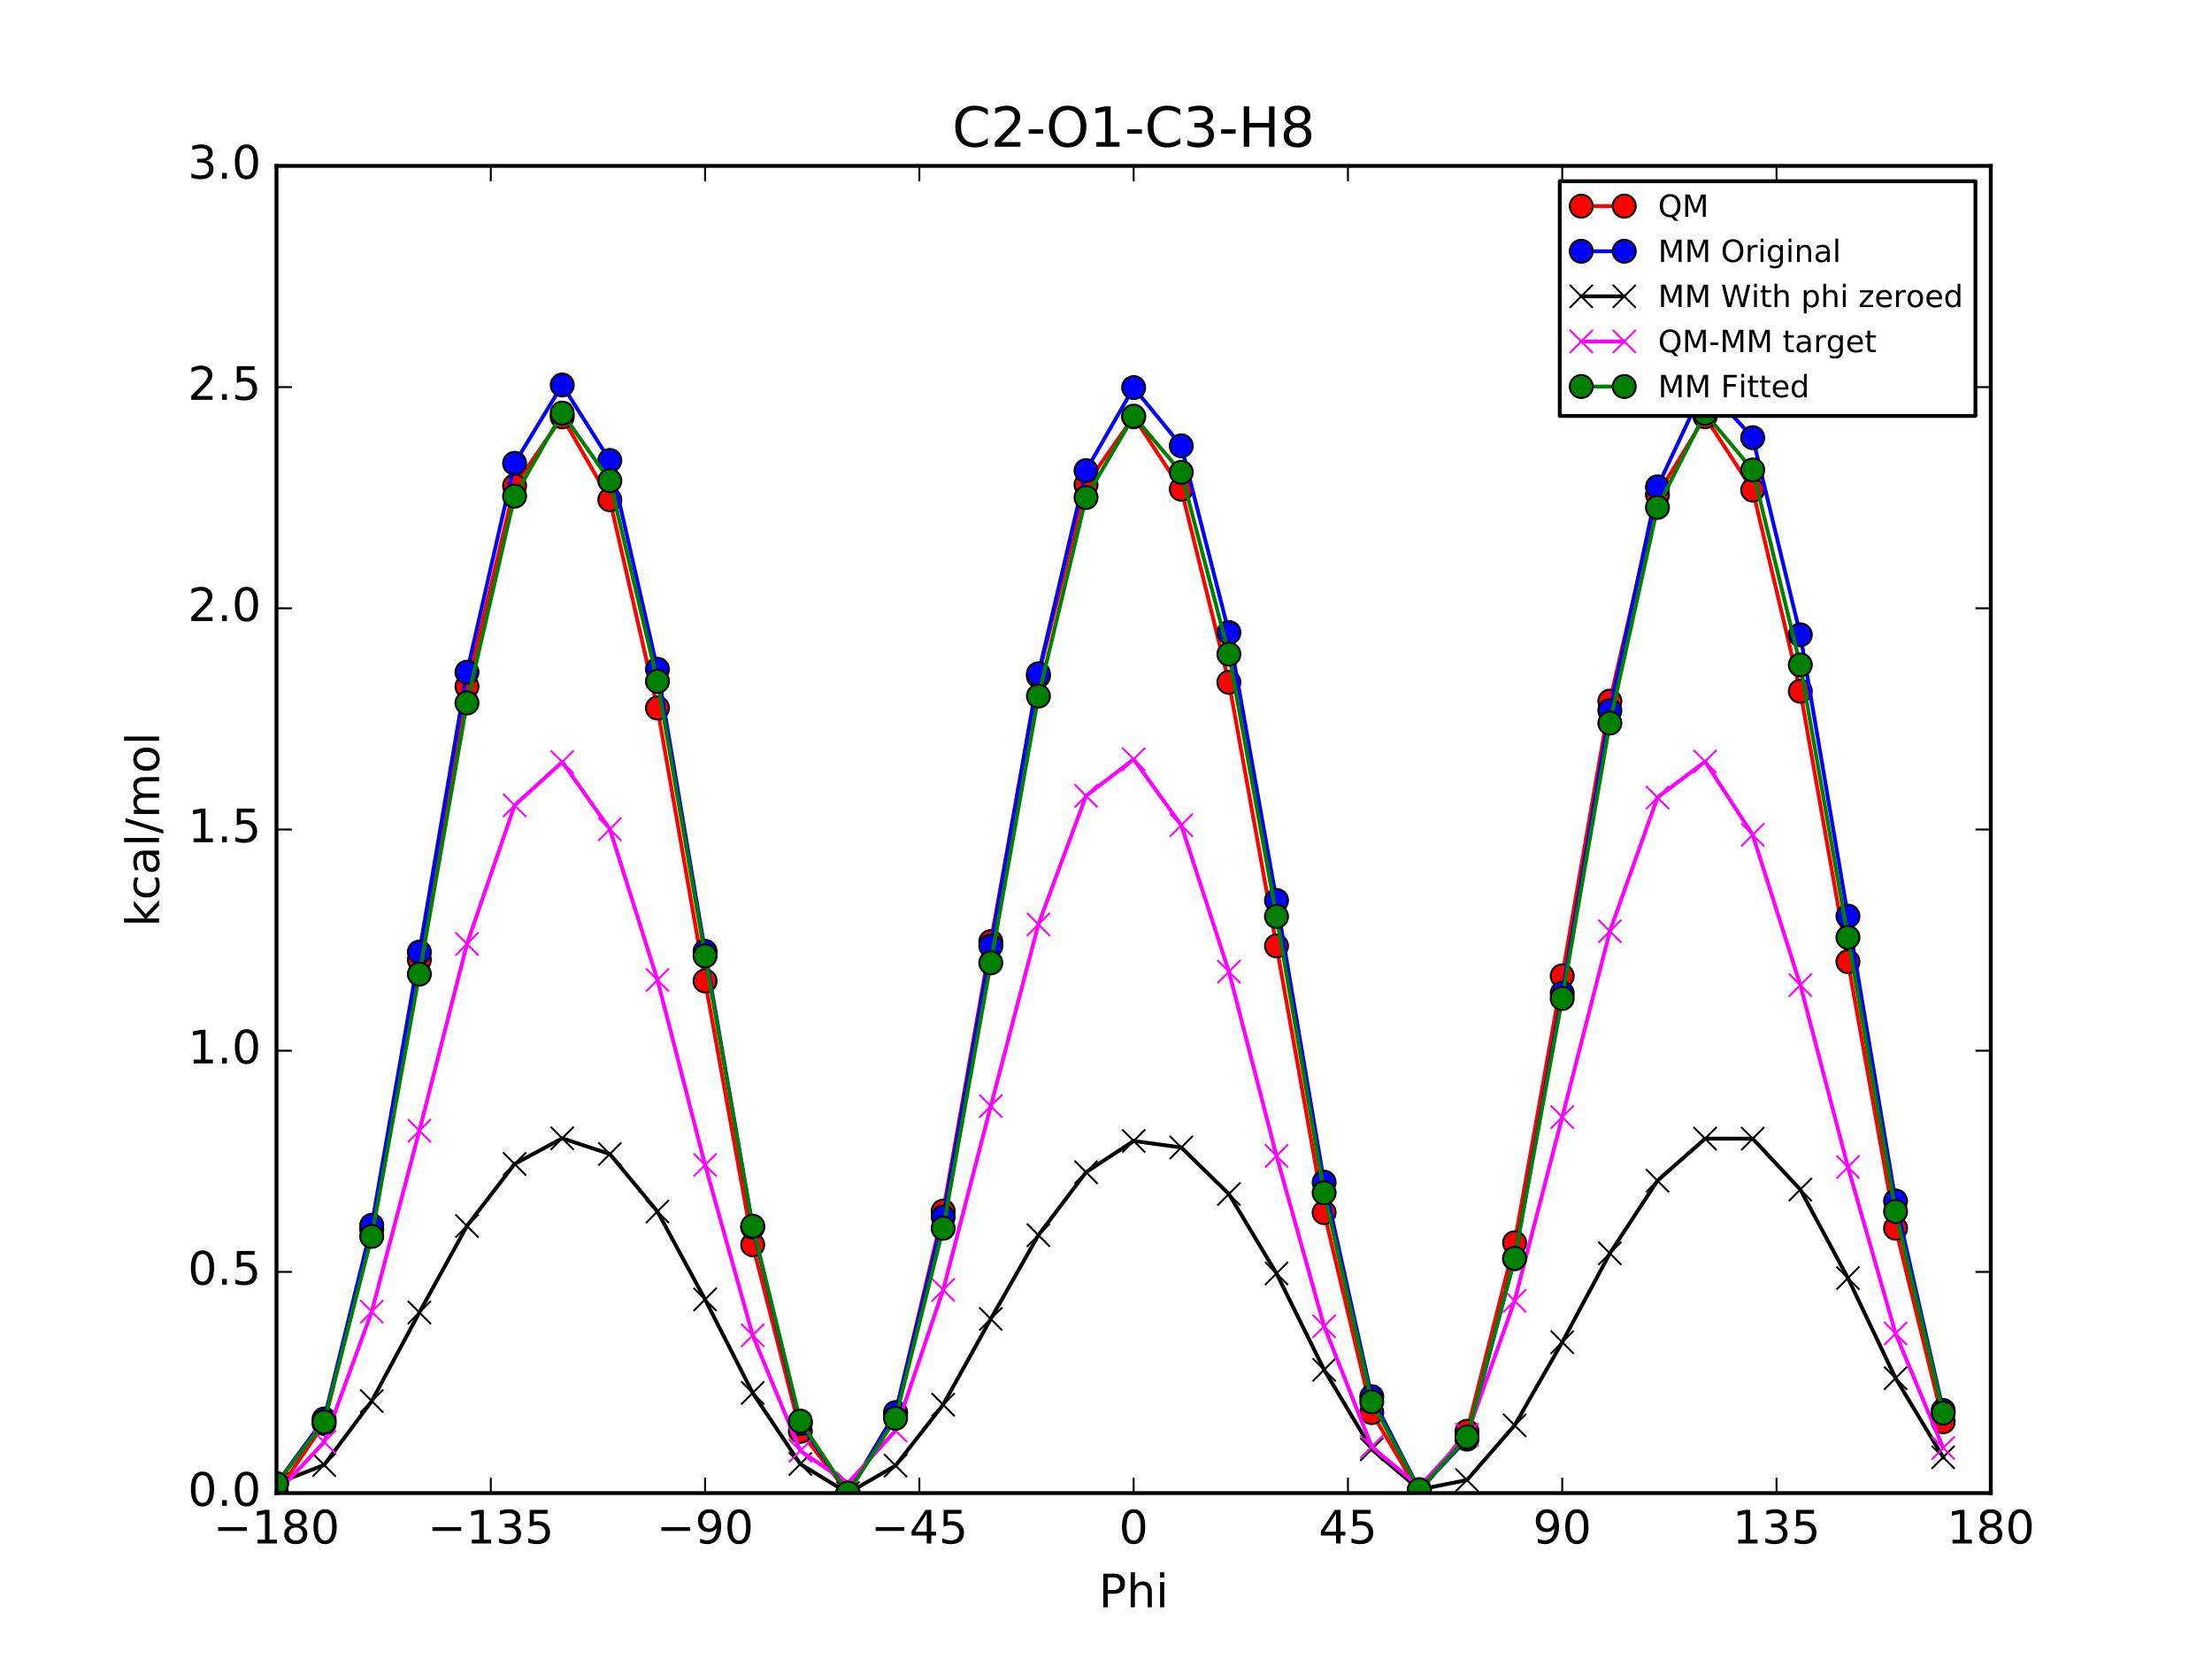 <?xml version="1.0" encoding="utf-8" standalone="no"?>
<!DOCTYPE svg PUBLIC "-//W3C//DTD SVG 1.1//EN"
  "http://www.w3.org/Graphics/SVG/1.1/DTD/svg11.dtd">
<!-- Created with matplotlib (http://matplotlib.org/) -->
<svg height="432pt" version="1.1" viewBox="0 0 576 432" width="576pt" xmlns="http://www.w3.org/2000/svg" xmlns:xlink="http://www.w3.org/1999/xlink">
 <defs>
  <style type="text/css">
*{stroke-linecap:butt;stroke-linejoin:round;stroke-miterlimit:100000;}
  </style>
 </defs>
 <g id="figure_1">
  <g id="patch_1">
   <path d="M 0 432 
L 576 432 
L 576 0 
L 0 0 
z
" style="fill:#ffffff;"/>
  </g>
  <g id="axes_1">
   <g id="patch_2">
    <path d="M 72 388.8 
L 518.4 388.8 
L 518.4 43.2 
L 72 43.2 
z
" style="fill:#ffffff;"/>
   </g>
   <g id="line2d_1">
    <path clip-path="url(#pe36f1f6067)" d="M 71.999 388.8 
L 84.4 370.685 
L 96.8 320.114 
L 109.2 249.919 
L 121.6 178.761 
L 134 126.518 
L 146.4 108.555 
L 158.8 130.14 
L 171.2 184.375 
L 183.6 255.439 
L 196 324.133 
L 208.4 372.722 
L 220.8 388.731 
L 233.2 367.873 
L 245.6 315.378 
L 258 245.191 
L 270.4 176.064 
L 282.8 126.204 
L 295.201 108.524 
L 307.6 127.393 
L 320 177.663 
L 332.4 246.32 
L 344.8 315.76 
L 357.2 367.834 
L 369.6 388.735 
L 382 372.704 
L 394.4 323.619 
L 406.8 254.116 
L 419.2 182.586 
L 431.6 128.837 
L 444 108.522 
L 456.4 127.601 
L 468.8 179.993 
L 481.2 250.425 
L 493.6 319.825 
L 506 370.23 
" style="fill:none;stroke:#ff0000;stroke-linecap:square;"/>
    <defs>
     <path d="M 0 3 
C 0.796 3 1.559 2.684 2.121 2.121 
C 2.684 1.559 3 0.796 3 0 
C 3 -0.796 2.684 -1.559 2.121 -2.121 
C 1.559 -2.684 0.796 -3 0 -3 
C -0.796 -3 -1.559 -2.684 -2.121 -2.121 
C -2.684 -1.559 -3 -0.796 -3 0 
C -3 0.796 -2.684 1.559 -2.121 2.121 
C -1.559 2.684 -0.796 3 0 3 
z
" id="m35ea3f0790" style="stroke:#000000;stroke-width:0.5;"/>
    </defs>
    <g clip-path="url(#pe36f1f6067)">
     <use style="fill:#ff0000;stroke:#000000;stroke-width:0.5;" x="71.999" xlink:href="#m35ea3f0790" y="388.8"/>
     <use style="fill:#ff0000;stroke:#000000;stroke-width:0.5;" x="84.4" xlink:href="#m35ea3f0790" y="370.685"/>
     <use style="fill:#ff0000;stroke:#000000;stroke-width:0.5;" x="96.8" xlink:href="#m35ea3f0790" y="320.114"/>
     <use style="fill:#ff0000;stroke:#000000;stroke-width:0.5;" x="109.2" xlink:href="#m35ea3f0790" y="249.919"/>
     <use style="fill:#ff0000;stroke:#000000;stroke-width:0.5;" x="121.6" xlink:href="#m35ea3f0790" y="178.761"/>
     <use style="fill:#ff0000;stroke:#000000;stroke-width:0.5;" x="134" xlink:href="#m35ea3f0790" y="126.518"/>
     <use style="fill:#ff0000;stroke:#000000;stroke-width:0.5;" x="146.4" xlink:href="#m35ea3f0790" y="108.555"/>
     <use style="fill:#ff0000;stroke:#000000;stroke-width:0.5;" x="158.8" xlink:href="#m35ea3f0790" y="130.14"/>
     <use style="fill:#ff0000;stroke:#000000;stroke-width:0.5;" x="171.2" xlink:href="#m35ea3f0790" y="184.375"/>
     <use style="fill:#ff0000;stroke:#000000;stroke-width:0.5;" x="183.6" xlink:href="#m35ea3f0790" y="255.439"/>
     <use style="fill:#ff0000;stroke:#000000;stroke-width:0.5;" x="196" xlink:href="#m35ea3f0790" y="324.133"/>
     <use style="fill:#ff0000;stroke:#000000;stroke-width:0.5;" x="208.4" xlink:href="#m35ea3f0790" y="372.722"/>
     <use style="fill:#ff0000;stroke:#000000;stroke-width:0.5;" x="220.8" xlink:href="#m35ea3f0790" y="388.731"/>
     <use style="fill:#ff0000;stroke:#000000;stroke-width:0.5;" x="233.2" xlink:href="#m35ea3f0790" y="367.873"/>
     <use style="fill:#ff0000;stroke:#000000;stroke-width:0.5;" x="245.6" xlink:href="#m35ea3f0790" y="315.378"/>
     <use style="fill:#ff0000;stroke:#000000;stroke-width:0.5;" x="258" xlink:href="#m35ea3f0790" y="245.191"/>
     <use style="fill:#ff0000;stroke:#000000;stroke-width:0.5;" x="270.4" xlink:href="#m35ea3f0790" y="176.064"/>
     <use style="fill:#ff0000;stroke:#000000;stroke-width:0.5;" x="282.8" xlink:href="#m35ea3f0790" y="126.204"/>
     <use style="fill:#ff0000;stroke:#000000;stroke-width:0.5;" x="295.201" xlink:href="#m35ea3f0790" y="108.524"/>
     <use style="fill:#ff0000;stroke:#000000;stroke-width:0.5;" x="307.6" xlink:href="#m35ea3f0790" y="127.393"/>
     <use style="fill:#ff0000;stroke:#000000;stroke-width:0.5;" x="320" xlink:href="#m35ea3f0790" y="177.663"/>
     <use style="fill:#ff0000;stroke:#000000;stroke-width:0.5;" x="332.4" xlink:href="#m35ea3f0790" y="246.32"/>
     <use style="fill:#ff0000;stroke:#000000;stroke-width:0.5;" x="344.8" xlink:href="#m35ea3f0790" y="315.76"/>
     <use style="fill:#ff0000;stroke:#000000;stroke-width:0.5;" x="357.2" xlink:href="#m35ea3f0790" y="367.834"/>
     <use style="fill:#ff0000;stroke:#000000;stroke-width:0.5;" x="369.6" xlink:href="#m35ea3f0790" y="388.735"/>
     <use style="fill:#ff0000;stroke:#000000;stroke-width:0.5;" x="382" xlink:href="#m35ea3f0790" y="372.704"/>
     <use style="fill:#ff0000;stroke:#000000;stroke-width:0.5;" x="394.4" xlink:href="#m35ea3f0790" y="323.619"/>
     <use style="fill:#ff0000;stroke:#000000;stroke-width:0.5;" x="406.8" xlink:href="#m35ea3f0790" y="254.116"/>
     <use style="fill:#ff0000;stroke:#000000;stroke-width:0.5;" x="419.2" xlink:href="#m35ea3f0790" y="182.586"/>
     <use style="fill:#ff0000;stroke:#000000;stroke-width:0.5;" x="431.6" xlink:href="#m35ea3f0790" y="128.837"/>
     <use style="fill:#ff0000;stroke:#000000;stroke-width:0.5;" x="444" xlink:href="#m35ea3f0790" y="108.522"/>
     <use style="fill:#ff0000;stroke:#000000;stroke-width:0.5;" x="456.4" xlink:href="#m35ea3f0790" y="127.601"/>
     <use style="fill:#ff0000;stroke:#000000;stroke-width:0.5;" x="468.8" xlink:href="#m35ea3f0790" y="179.993"/>
     <use style="fill:#ff0000;stroke:#000000;stroke-width:0.5;" x="481.2" xlink:href="#m35ea3f0790" y="250.425"/>
     <use style="fill:#ff0000;stroke:#000000;stroke-width:0.5;" x="493.6" xlink:href="#m35ea3f0790" y="319.825"/>
     <use style="fill:#ff0000;stroke:#000000;stroke-width:0.5;" x="506" xlink:href="#m35ea3f0790" y="370.23"/>
    </g>
   </g>
   <g id="line2d_2">
    <path clip-path="url(#pe36f1f6067)" d="M 71.999 386.348 
L 84.4 369.499 
L 96.8 319.063 
L 109.2 247.925 
L 121.6 175.028 
L 134 120.64 
L 146.4 100.244 
L 158.8 119.905 
L 171.2 174.277 
L 183.6 247.734 
L 196 319.542 
L 208.4 370.697 
L 220.8 388.8 
L 233.2 367.87 
L 245.6 316.887 
L 258 246.329 
L 270.4 175.446 
L 282.8 122.549 
L 295.201 100.92 
L 307.6 116.093 
L 320 164.704 
L 332.4 234.465 
L 344.8 307.849 
L 357.2 363.688 
L 369.6 387.897 
L 382 374.746 
L 394.4 327.77 
L 406.8 258.627 
L 419.2 185.014 
L 431.6 126.782 
L 444 100.333 
L 456.4 113.974 
L 468.8 165.31 
L 481.2 238.567 
L 493.6 312.733 
L 506 367.283 
" style="fill:none;stroke:#0000ff;stroke-linecap:square;"/>
    <defs>
     <path d="M 0 3 
C 0.796 3 1.559 2.684 2.121 2.121 
C 2.684 1.559 3 0.796 3 0 
C 3 -0.796 2.684 -1.559 2.121 -2.121 
C 1.559 -2.684 0.796 -3 0 -3 
C -0.796 -3 -1.559 -2.684 -2.121 -2.121 
C -2.684 -1.559 -3 -0.796 -3 0 
C -3 0.796 -2.684 1.559 -2.121 2.121 
C -1.559 2.684 -0.796 3 0 3 
z
" id="m470ffe14f9" style="stroke:#000000;stroke-width:0.5;"/>
    </defs>
    <g clip-path="url(#pe36f1f6067)">
     <use style="fill:#0000ff;stroke:#000000;stroke-width:0.5;" x="71.999" xlink:href="#m470ffe14f9" y="386.348"/>
     <use style="fill:#0000ff;stroke:#000000;stroke-width:0.5;" x="84.4" xlink:href="#m470ffe14f9" y="369.499"/>
     <use style="fill:#0000ff;stroke:#000000;stroke-width:0.5;" x="96.8" xlink:href="#m470ffe14f9" y="319.063"/>
     <use style="fill:#0000ff;stroke:#000000;stroke-width:0.5;" x="109.2" xlink:href="#m470ffe14f9" y="247.925"/>
     <use style="fill:#0000ff;stroke:#000000;stroke-width:0.5;" x="121.6" xlink:href="#m470ffe14f9" y="175.028"/>
     <use style="fill:#0000ff;stroke:#000000;stroke-width:0.5;" x="134" xlink:href="#m470ffe14f9" y="120.64"/>
     <use style="fill:#0000ff;stroke:#000000;stroke-width:0.5;" x="146.4" xlink:href="#m470ffe14f9" y="100.244"/>
     <use style="fill:#0000ff;stroke:#000000;stroke-width:0.5;" x="158.8" xlink:href="#m470ffe14f9" y="119.905"/>
     <use style="fill:#0000ff;stroke:#000000;stroke-width:0.5;" x="171.2" xlink:href="#m470ffe14f9" y="174.277"/>
     <use style="fill:#0000ff;stroke:#000000;stroke-width:0.5;" x="183.6" xlink:href="#m470ffe14f9" y="247.734"/>
     <use style="fill:#0000ff;stroke:#000000;stroke-width:0.5;" x="196" xlink:href="#m470ffe14f9" y="319.542"/>
     <use style="fill:#0000ff;stroke:#000000;stroke-width:0.5;" x="208.4" xlink:href="#m470ffe14f9" y="370.697"/>
     <use style="fill:#0000ff;stroke:#000000;stroke-width:0.5;" x="220.8" xlink:href="#m470ffe14f9" y="388.8"/>
     <use style="fill:#0000ff;stroke:#000000;stroke-width:0.5;" x="233.2" xlink:href="#m470ffe14f9" y="367.87"/>
     <use style="fill:#0000ff;stroke:#000000;stroke-width:0.5;" x="245.6" xlink:href="#m470ffe14f9" y="316.887"/>
     <use style="fill:#0000ff;stroke:#000000;stroke-width:0.5;" x="258" xlink:href="#m470ffe14f9" y="246.329"/>
     <use style="fill:#0000ff;stroke:#000000;stroke-width:0.5;" x="270.4" xlink:href="#m470ffe14f9" y="175.446"/>
     <use style="fill:#0000ff;stroke:#000000;stroke-width:0.5;" x="282.8" xlink:href="#m470ffe14f9" y="122.549"/>
     <use style="fill:#0000ff;stroke:#000000;stroke-width:0.5;" x="295.201" xlink:href="#m470ffe14f9" y="100.92"/>
     <use style="fill:#0000ff;stroke:#000000;stroke-width:0.5;" x="307.6" xlink:href="#m470ffe14f9" y="116.093"/>
     <use style="fill:#0000ff;stroke:#000000;stroke-width:0.5;" x="320" xlink:href="#m470ffe14f9" y="164.704"/>
     <use style="fill:#0000ff;stroke:#000000;stroke-width:0.5;" x="332.4" xlink:href="#m470ffe14f9" y="234.465"/>
     <use style="fill:#0000ff;stroke:#000000;stroke-width:0.5;" x="344.8" xlink:href="#m470ffe14f9" y="307.849"/>
     <use style="fill:#0000ff;stroke:#000000;stroke-width:0.5;" x="357.2" xlink:href="#m470ffe14f9" y="363.688"/>
     <use style="fill:#0000ff;stroke:#000000;stroke-width:0.5;" x="369.6" xlink:href="#m470ffe14f9" y="387.897"/>
     <use style="fill:#0000ff;stroke:#000000;stroke-width:0.5;" x="382" xlink:href="#m470ffe14f9" y="374.746"/>
     <use style="fill:#0000ff;stroke:#000000;stroke-width:0.5;" x="394.4" xlink:href="#m470ffe14f9" y="327.77"/>
     <use style="fill:#0000ff;stroke:#000000;stroke-width:0.5;" x="406.8" xlink:href="#m470ffe14f9" y="258.627"/>
     <use style="fill:#0000ff;stroke:#000000;stroke-width:0.5;" x="419.2" xlink:href="#m470ffe14f9" y="185.014"/>
     <use style="fill:#0000ff;stroke:#000000;stroke-width:0.5;" x="431.6" xlink:href="#m470ffe14f9" y="126.782"/>
     <use style="fill:#0000ff;stroke:#000000;stroke-width:0.5;" x="444" xlink:href="#m470ffe14f9" y="100.333"/>
     <use style="fill:#0000ff;stroke:#000000;stroke-width:0.5;" x="456.4" xlink:href="#m470ffe14f9" y="113.974"/>
     <use style="fill:#0000ff;stroke:#000000;stroke-width:0.5;" x="468.8" xlink:href="#m470ffe14f9" y="165.31"/>
     <use style="fill:#0000ff;stroke:#000000;stroke-width:0.5;" x="481.2" xlink:href="#m470ffe14f9" y="238.567"/>
     <use style="fill:#0000ff;stroke:#000000;stroke-width:0.5;" x="493.6" xlink:href="#m470ffe14f9" y="312.733"/>
     <use style="fill:#0000ff;stroke:#000000;stroke-width:0.5;" x="506" xlink:href="#m470ffe14f9" y="367.283"/>
    </g>
   </g>
   <g id="line2d_3">
    <path clip-path="url(#pe36f1f6067)" d="M 71.999 386.283 
L 84.4 381.475 
L 96.8 364.84 
L 109.2 341.769 
L 121.6 319.239 
L 134 303.091 
L 146.4 296.413 
L 158.8 300.507 
L 171.2 315.481 
L 183.6 338.373 
L 196 362.715 
L 208.4 381.23 
L 220.8 388.8 
L 233.2 381.646 
L 245.6 365.78 
L 258 343.445 
L 270.4 321.637 
L 282.8 305.248 
L 295.201 297.106 
L 307.6 298.798 
L 320 310.921 
L 332.4 331.606 
L 344.8 356.687 
L 357.2 377.403 
L 369.6 387.882 
L 382 385.398 
L 394.4 371.162 
L 406.8 349.505 
L 419.2 326.369 
L 431.6 307.447 
L 444 296.502 
L 456.4 296.497 
L 468.8 309.765 
L 481.2 332.811 
L 493.6 358.877 
L 506 379.46 
" style="fill:none;stroke:#000000;stroke-linecap:square;"/>
    <defs>
     <path d="M -3 3 
L 3 -3 
M -3 -3 
L 3 3 
" id="mf2e6f79ced" style="stroke:#000000;stroke-width:0.5;"/>
    </defs>
    <g clip-path="url(#pe36f1f6067)">
     <use style="stroke:#000000;stroke-width:0.5;" x="71.999" xlink:href="#mf2e6f79ced" y="386.283"/>
     <use style="stroke:#000000;stroke-width:0.5;" x="84.4" xlink:href="#mf2e6f79ced" y="381.475"/>
     <use style="stroke:#000000;stroke-width:0.5;" x="96.8" xlink:href="#mf2e6f79ced" y="364.84"/>
     <use style="stroke:#000000;stroke-width:0.5;" x="109.2" xlink:href="#mf2e6f79ced" y="341.769"/>
     <use style="stroke:#000000;stroke-width:0.5;" x="121.6" xlink:href="#mf2e6f79ced" y="319.239"/>
     <use style="stroke:#000000;stroke-width:0.5;" x="134" xlink:href="#mf2e6f79ced" y="303.091"/>
     <use style="stroke:#000000;stroke-width:0.5;" x="146.4" xlink:href="#mf2e6f79ced" y="296.413"/>
     <use style="stroke:#000000;stroke-width:0.5;" x="158.8" xlink:href="#mf2e6f79ced" y="300.507"/>
     <use style="stroke:#000000;stroke-width:0.5;" x="171.2" xlink:href="#mf2e6f79ced" y="315.481"/>
     <use style="stroke:#000000;stroke-width:0.5;" x="183.6" xlink:href="#mf2e6f79ced" y="338.373"/>
     <use style="stroke:#000000;stroke-width:0.5;" x="196" xlink:href="#mf2e6f79ced" y="362.715"/>
     <use style="stroke:#000000;stroke-width:0.5;" x="208.4" xlink:href="#mf2e6f79ced" y="381.23"/>
     <use style="stroke:#000000;stroke-width:0.5;" x="220.8" xlink:href="#mf2e6f79ced" y="388.8"/>
     <use style="stroke:#000000;stroke-width:0.5;" x="233.2" xlink:href="#mf2e6f79ced" y="381.646"/>
     <use style="stroke:#000000;stroke-width:0.5;" x="245.6" xlink:href="#mf2e6f79ced" y="365.78"/>
     <use style="stroke:#000000;stroke-width:0.5;" x="258" xlink:href="#mf2e6f79ced" y="343.445"/>
     <use style="stroke:#000000;stroke-width:0.5;" x="270.4" xlink:href="#mf2e6f79ced" y="321.637"/>
     <use style="stroke:#000000;stroke-width:0.5;" x="282.8" xlink:href="#mf2e6f79ced" y="305.248"/>
     <use style="stroke:#000000;stroke-width:0.5;" x="295.201" xlink:href="#mf2e6f79ced" y="297.106"/>
     <use style="stroke:#000000;stroke-width:0.5;" x="307.6" xlink:href="#mf2e6f79ced" y="298.798"/>
     <use style="stroke:#000000;stroke-width:0.5;" x="320" xlink:href="#mf2e6f79ced" y="310.921"/>
     <use style="stroke:#000000;stroke-width:0.5;" x="332.4" xlink:href="#mf2e6f79ced" y="331.606"/>
     <use style="stroke:#000000;stroke-width:0.5;" x="344.8" xlink:href="#mf2e6f79ced" y="356.687"/>
     <use style="stroke:#000000;stroke-width:0.5;" x="357.2" xlink:href="#mf2e6f79ced" y="377.403"/>
     <use style="stroke:#000000;stroke-width:0.5;" x="369.6" xlink:href="#mf2e6f79ced" y="387.882"/>
     <use style="stroke:#000000;stroke-width:0.5;" x="382" xlink:href="#mf2e6f79ced" y="385.398"/>
     <use style="stroke:#000000;stroke-width:0.5;" x="394.4" xlink:href="#mf2e6f79ced" y="371.162"/>
     <use style="stroke:#000000;stroke-width:0.5;" x="406.8" xlink:href="#mf2e6f79ced" y="349.505"/>
     <use style="stroke:#000000;stroke-width:0.5;" x="419.2" xlink:href="#mf2e6f79ced" y="326.369"/>
     <use style="stroke:#000000;stroke-width:0.5;" x="431.6" xlink:href="#mf2e6f79ced" y="307.447"/>
     <use style="stroke:#000000;stroke-width:0.5;" x="444" xlink:href="#mf2e6f79ced" y="296.502"/>
     <use style="stroke:#000000;stroke-width:0.5;" x="456.4" xlink:href="#mf2e6f79ced" y="296.497"/>
     <use style="stroke:#000000;stroke-width:0.5;" x="468.8" xlink:href="#mf2e6f79ced" y="309.765"/>
     <use style="stroke:#000000;stroke-width:0.5;" x="481.2" xlink:href="#mf2e6f79ced" y="332.811"/>
     <use style="stroke:#000000;stroke-width:0.5;" x="493.6" xlink:href="#mf2e6f79ced" y="358.877"/>
     <use style="stroke:#000000;stroke-width:0.5;" x="506" xlink:href="#mf2e6f79ced" y="379.46"/>
    </g>
   </g>
   <g id="line2d_4">
    <path clip-path="url(#pe36f1f6067)" d="M 71.999 388.8 
L 84.4 375.493 
L 96.8 341.557 
L 109.2 294.433 
L 121.6 245.805 
L 134 209.71 
L 146.4 198.424 
L 158.8 215.916 
L 171.2 255.177 
L 183.6 303.348 
L 196 347.7 
L 208.4 377.775 
L 220.8 386.214 
L 233.2 372.51 
L 245.6 335.88 
L 258 288.029 
L 270.4 240.71 
L 282.8 207.239 
L 295.201 197.701 
L 307.6 214.877 
L 320 253.025 
L 332.4 300.997 
L 344.8 345.357 
L 357.2 376.714 
L 369.6 387.136 
L 382 373.589 
L 394.4 338.74 
L 406.8 290.894 
L 419.2 242.5 
L 431.6 207.672 
L 444 198.302 
L 456.4 217.386 
L 468.8 256.511 
L 481.2 303.897 
L 493.6 347.231 
L 506 377.053 
" style="fill:none;stroke:#ff00ff;stroke-linecap:square;"/>
    <defs>
     <path d="M -3 3 
L 3 -3 
M -3 -3 
L 3 3 
" id="mf2d69055af" style="stroke:#ff00ff;stroke-width:0.5;"/>
    </defs>
    <g clip-path="url(#pe36f1f6067)">
     <use style="fill:#ff00ff;stroke:#ff00ff;stroke-width:0.5;" x="71.999" xlink:href="#mf2d69055af" y="388.8"/>
     <use style="fill:#ff00ff;stroke:#ff00ff;stroke-width:0.5;" x="84.4" xlink:href="#mf2d69055af" y="375.493"/>
     <use style="fill:#ff00ff;stroke:#ff00ff;stroke-width:0.5;" x="96.8" xlink:href="#mf2d69055af" y="341.557"/>
     <use style="fill:#ff00ff;stroke:#ff00ff;stroke-width:0.5;" x="109.2" xlink:href="#mf2d69055af" y="294.433"/>
     <use style="fill:#ff00ff;stroke:#ff00ff;stroke-width:0.5;" x="121.6" xlink:href="#mf2d69055af" y="245.805"/>
     <use style="fill:#ff00ff;stroke:#ff00ff;stroke-width:0.5;" x="134" xlink:href="#mf2d69055af" y="209.71"/>
     <use style="fill:#ff00ff;stroke:#ff00ff;stroke-width:0.5;" x="146.4" xlink:href="#mf2d69055af" y="198.424"/>
     <use style="fill:#ff00ff;stroke:#ff00ff;stroke-width:0.5;" x="158.8" xlink:href="#mf2d69055af" y="215.916"/>
     <use style="fill:#ff00ff;stroke:#ff00ff;stroke-width:0.5;" x="171.2" xlink:href="#mf2d69055af" y="255.177"/>
     <use style="fill:#ff00ff;stroke:#ff00ff;stroke-width:0.5;" x="183.6" xlink:href="#mf2d69055af" y="303.348"/>
     <use style="fill:#ff00ff;stroke:#ff00ff;stroke-width:0.5;" x="196" xlink:href="#mf2d69055af" y="347.7"/>
     <use style="fill:#ff00ff;stroke:#ff00ff;stroke-width:0.5;" x="208.4" xlink:href="#mf2d69055af" y="377.775"/>
     <use style="fill:#ff00ff;stroke:#ff00ff;stroke-width:0.5;" x="220.8" xlink:href="#mf2d69055af" y="386.214"/>
     <use style="fill:#ff00ff;stroke:#ff00ff;stroke-width:0.5;" x="233.2" xlink:href="#mf2d69055af" y="372.51"/>
     <use style="fill:#ff00ff;stroke:#ff00ff;stroke-width:0.5;" x="245.6" xlink:href="#mf2d69055af" y="335.88"/>
     <use style="fill:#ff00ff;stroke:#ff00ff;stroke-width:0.5;" x="258" xlink:href="#mf2d69055af" y="288.029"/>
     <use style="fill:#ff00ff;stroke:#ff00ff;stroke-width:0.5;" x="270.4" xlink:href="#mf2d69055af" y="240.71"/>
     <use style="fill:#ff00ff;stroke:#ff00ff;stroke-width:0.5;" x="282.8" xlink:href="#mf2d69055af" y="207.239"/>
     <use style="fill:#ff00ff;stroke:#ff00ff;stroke-width:0.5;" x="295.201" xlink:href="#mf2d69055af" y="197.701"/>
     <use style="fill:#ff00ff;stroke:#ff00ff;stroke-width:0.5;" x="307.6" xlink:href="#mf2d69055af" y="214.877"/>
     <use style="fill:#ff00ff;stroke:#ff00ff;stroke-width:0.5;" x="320" xlink:href="#mf2d69055af" y="253.025"/>
     <use style="fill:#ff00ff;stroke:#ff00ff;stroke-width:0.5;" x="332.4" xlink:href="#mf2d69055af" y="300.997"/>
     <use style="fill:#ff00ff;stroke:#ff00ff;stroke-width:0.5;" x="344.8" xlink:href="#mf2d69055af" y="345.357"/>
     <use style="fill:#ff00ff;stroke:#ff00ff;stroke-width:0.5;" x="357.2" xlink:href="#mf2d69055af" y="376.714"/>
     <use style="fill:#ff00ff;stroke:#ff00ff;stroke-width:0.5;" x="369.6" xlink:href="#mf2d69055af" y="387.136"/>
     <use style="fill:#ff00ff;stroke:#ff00ff;stroke-width:0.5;" x="382" xlink:href="#mf2d69055af" y="373.589"/>
     <use style="fill:#ff00ff;stroke:#ff00ff;stroke-width:0.5;" x="394.4" xlink:href="#mf2d69055af" y="338.74"/>
     <use style="fill:#ff00ff;stroke:#ff00ff;stroke-width:0.5;" x="406.8" xlink:href="#mf2d69055af" y="290.894"/>
     <use style="fill:#ff00ff;stroke:#ff00ff;stroke-width:0.5;" x="419.2" xlink:href="#mf2d69055af" y="242.5"/>
     <use style="fill:#ff00ff;stroke:#ff00ff;stroke-width:0.5;" x="431.6" xlink:href="#mf2d69055af" y="207.672"/>
     <use style="fill:#ff00ff;stroke:#ff00ff;stroke-width:0.5;" x="444" xlink:href="#mf2d69055af" y="198.302"/>
     <use style="fill:#ff00ff;stroke:#ff00ff;stroke-width:0.5;" x="456.4" xlink:href="#mf2d69055af" y="217.386"/>
     <use style="fill:#ff00ff;stroke:#ff00ff;stroke-width:0.5;" x="468.8" xlink:href="#mf2d69055af" y="256.511"/>
     <use style="fill:#ff00ff;stroke:#ff00ff;stroke-width:0.5;" x="481.2" xlink:href="#mf2d69055af" y="303.897"/>
     <use style="fill:#ff00ff;stroke:#ff00ff;stroke-width:0.5;" x="493.6" xlink:href="#mf2d69055af" y="347.231"/>
     <use style="fill:#ff00ff;stroke:#ff00ff;stroke-width:0.5;" x="506" xlink:href="#mf2d69055af" y="377.053"/>
    </g>
   </g>
   <g id="line2d_5">
    <path clip-path="url(#pe36f1f6067)" d="M 71.999 386.35 
L 84.4 370.276 
L 96.8 321.959 
L 109.2 253.661 
L 121.6 183.05 
L 134 129.201 
L 146.4 107.571 
L 158.8 125.18 
L 171.2 177.417 
L 183.6 248.911 
L 196 319.29 
L 208.4 370.049 
L 220.8 388.8 
L 233.2 369.331 
L 245.6 319.838 
L 258 250.726 
L 270.4 181.274 
L 282.8 129.559 
L 295.201 108.368 
L 307.6 122.984 
L 320 170.337 
L 332.4 238.644 
L 344.8 310.608 
L 357.2 365.034 
L 369.6 387.968 
L 382 374.188 
L 394.4 327.672 
L 406.8 259.993 
L 419.2 188.283 
L 431.6 132.127 
L 444 107.628 
L 456.4 122.382 
L 468.8 173.14 
L 481.2 244.096 
L 493.6 315.472 
L 506 367.975 
" style="fill:none;stroke:#008000;stroke-linecap:square;"/>
    <defs>
     <path d="M 0 3 
C 0.796 3 1.559 2.684 2.121 2.121 
C 2.684 1.559 3 0.796 3 0 
C 3 -0.796 2.684 -1.559 2.121 -2.121 
C 1.559 -2.684 0.796 -3 0 -3 
C -0.796 -3 -1.559 -2.684 -2.121 -2.121 
C -2.684 -1.559 -3 -0.796 -3 0 
C -3 0.796 -2.684 1.559 -2.121 2.121 
C -1.559 2.684 -0.796 3 0 3 
z
" id="m45ae47a5a3" style="stroke:#000000;stroke-width:0.5;"/>
    </defs>
    <g clip-path="url(#pe36f1f6067)">
     <use style="fill:#008000;stroke:#000000;stroke-width:0.5;" x="71.999" xlink:href="#m45ae47a5a3" y="386.35"/>
     <use style="fill:#008000;stroke:#000000;stroke-width:0.5;" x="84.4" xlink:href="#m45ae47a5a3" y="370.276"/>
     <use style="fill:#008000;stroke:#000000;stroke-width:0.5;" x="96.8" xlink:href="#m45ae47a5a3" y="321.959"/>
     <use style="fill:#008000;stroke:#000000;stroke-width:0.5;" x="109.2" xlink:href="#m45ae47a5a3" y="253.661"/>
     <use style="fill:#008000;stroke:#000000;stroke-width:0.5;" x="121.6" xlink:href="#m45ae47a5a3" y="183.05"/>
     <use style="fill:#008000;stroke:#000000;stroke-width:0.5;" x="134" xlink:href="#m45ae47a5a3" y="129.201"/>
     <use style="fill:#008000;stroke:#000000;stroke-width:0.5;" x="146.4" xlink:href="#m45ae47a5a3" y="107.571"/>
     <use style="fill:#008000;stroke:#000000;stroke-width:0.5;" x="158.8" xlink:href="#m45ae47a5a3" y="125.18"/>
     <use style="fill:#008000;stroke:#000000;stroke-width:0.5;" x="171.2" xlink:href="#m45ae47a5a3" y="177.417"/>
     <use style="fill:#008000;stroke:#000000;stroke-width:0.5;" x="183.6" xlink:href="#m45ae47a5a3" y="248.911"/>
     <use style="fill:#008000;stroke:#000000;stroke-width:0.5;" x="196" xlink:href="#m45ae47a5a3" y="319.29"/>
     <use style="fill:#008000;stroke:#000000;stroke-width:0.5;" x="208.4" xlink:href="#m45ae47a5a3" y="370.049"/>
     <use style="fill:#008000;stroke:#000000;stroke-width:0.5;" x="220.8" xlink:href="#m45ae47a5a3" y="388.8"/>
     <use style="fill:#008000;stroke:#000000;stroke-width:0.5;" x="233.2" xlink:href="#m45ae47a5a3" y="369.331"/>
     <use style="fill:#008000;stroke:#000000;stroke-width:0.5;" x="245.6" xlink:href="#m45ae47a5a3" y="319.838"/>
     <use style="fill:#008000;stroke:#000000;stroke-width:0.5;" x="258" xlink:href="#m45ae47a5a3" y="250.726"/>
     <use style="fill:#008000;stroke:#000000;stroke-width:0.5;" x="270.4" xlink:href="#m45ae47a5a3" y="181.274"/>
     <use style="fill:#008000;stroke:#000000;stroke-width:0.5;" x="282.8" xlink:href="#m45ae47a5a3" y="129.559"/>
     <use style="fill:#008000;stroke:#000000;stroke-width:0.5;" x="295.201" xlink:href="#m45ae47a5a3" y="108.368"/>
     <use style="fill:#008000;stroke:#000000;stroke-width:0.5;" x="307.6" xlink:href="#m45ae47a5a3" y="122.984"/>
     <use style="fill:#008000;stroke:#000000;stroke-width:0.5;" x="320" xlink:href="#m45ae47a5a3" y="170.337"/>
     <use style="fill:#008000;stroke:#000000;stroke-width:0.5;" x="332.4" xlink:href="#m45ae47a5a3" y="238.644"/>
     <use style="fill:#008000;stroke:#000000;stroke-width:0.5;" x="344.8" xlink:href="#m45ae47a5a3" y="310.608"/>
     <use style="fill:#008000;stroke:#000000;stroke-width:0.5;" x="357.2" xlink:href="#m45ae47a5a3" y="365.034"/>
     <use style="fill:#008000;stroke:#000000;stroke-width:0.5;" x="369.6" xlink:href="#m45ae47a5a3" y="387.968"/>
     <use style="fill:#008000;stroke:#000000;stroke-width:0.5;" x="382" xlink:href="#m45ae47a5a3" y="374.188"/>
     <use style="fill:#008000;stroke:#000000;stroke-width:0.5;" x="394.4" xlink:href="#m45ae47a5a3" y="327.672"/>
     <use style="fill:#008000;stroke:#000000;stroke-width:0.5;" x="406.8" xlink:href="#m45ae47a5a3" y="259.993"/>
     <use style="fill:#008000;stroke:#000000;stroke-width:0.5;" x="419.2" xlink:href="#m45ae47a5a3" y="188.283"/>
     <use style="fill:#008000;stroke:#000000;stroke-width:0.5;" x="431.6" xlink:href="#m45ae47a5a3" y="132.127"/>
     <use style="fill:#008000;stroke:#000000;stroke-width:0.5;" x="444" xlink:href="#m45ae47a5a3" y="107.628"/>
     <use style="fill:#008000;stroke:#000000;stroke-width:0.5;" x="456.4" xlink:href="#m45ae47a5a3" y="122.382"/>
     <use style="fill:#008000;stroke:#000000;stroke-width:0.5;" x="468.8" xlink:href="#m45ae47a5a3" y="173.14"/>
     <use style="fill:#008000;stroke:#000000;stroke-width:0.5;" x="481.2" xlink:href="#m45ae47a5a3" y="244.096"/>
     <use style="fill:#008000;stroke:#000000;stroke-width:0.5;" x="493.6" xlink:href="#m45ae47a5a3" y="315.472"/>
     <use style="fill:#008000;stroke:#000000;stroke-width:0.5;" x="506" xlink:href="#m45ae47a5a3" y="367.975"/>
    </g>
   </g>
   <g id="patch_3">
    <path d="M 518.4 388.8 
L 518.4 43.2 
" style="fill:none;stroke:#000000;stroke-linecap:square;stroke-linejoin:miter;"/>
   </g>
   <g id="patch_4">
    <path d="M 72 43.2 
L 518.4 43.2 
" style="fill:none;stroke:#000000;stroke-linecap:square;stroke-linejoin:miter;"/>
   </g>
   <g id="patch_5">
    <path d="M 72 388.8 
L 518.4 388.8 
" style="fill:none;stroke:#000000;stroke-linecap:square;stroke-linejoin:miter;"/>
   </g>
   <g id="patch_6">
    <path d="M 72 388.8 
L 72 43.2 
" style="fill:none;stroke:#000000;stroke-linecap:square;stroke-linejoin:miter;"/>
   </g>
   <g id="matplotlib.axis_1">
    <g id="xtick_1">
     <g id="line2d_6">
      <defs>
       <path d="M 0 0 
L 0 -4 
" id="m64e2fe5e61" style="stroke:#000000;stroke-width:0.5;"/>
      </defs>
      <g>
       <use style="stroke:#000000;stroke-width:0.5;" x="72.0" xlink:href="#m64e2fe5e61" y="388.8"/>
      </g>
     </g>
     <g id="line2d_7">
      <defs>
       <path d="M 0 0 
L 0 4 
" id="md6f78f5552" style="stroke:#000000;stroke-width:0.5;"/>
      </defs>
      <g>
       <use style="stroke:#000000;stroke-width:0.5;" x="72.0" xlink:href="#md6f78f5552" y="43.2"/>
      </g>
     </g>
     <g id="text_1">
      <!-- −180 -->
      <defs>
       <path d="M 31.781 66.406 
Q 24.172 66.406 20.328 58.906 
Q 16.5 51.422 16.5 36.375 
Q 16.5 21.391 20.328 13.891 
Q 24.172 6.391 31.781 6.391 
Q 39.453 6.391 43.281 13.891 
Q 47.125 21.391 47.125 36.375 
Q 47.125 51.422 43.281 58.906 
Q 39.453 66.406 31.781 66.406 
M 31.781 74.219 
Q 44.047 74.219 50.516 64.516 
Q 56.984 54.828 56.984 36.375 
Q 56.984 17.969 50.516 8.266 
Q 44.047 -1.422 31.781 -1.422 
Q 19.531 -1.422 13.062 8.266 
Q 6.594 17.969 6.594 36.375 
Q 6.594 54.828 13.062 64.516 
Q 19.531 74.219 31.781 74.219 
" id="BitstreamVeraSans-Roman-30"/>
       <path d="M 31.781 34.625 
Q 24.75 34.625 20.719 30.859 
Q 16.703 27.094 16.703 20.516 
Q 16.703 13.922 20.719 10.156 
Q 24.75 6.391 31.781 6.391 
Q 38.812 6.391 42.859 10.172 
Q 46.922 13.969 46.922 20.516 
Q 46.922 27.094 42.891 30.859 
Q 38.875 34.625 31.781 34.625 
M 21.922 38.812 
Q 15.578 40.375 12.031 44.719 
Q 8.5 49.078 8.5 55.328 
Q 8.5 64.062 14.719 69.141 
Q 20.953 74.219 31.781 74.219 
Q 42.672 74.219 48.875 69.141 
Q 55.078 64.062 55.078 55.328 
Q 55.078 49.078 51.531 44.719 
Q 48 40.375 41.703 38.812 
Q 48.828 37.156 52.797 32.312 
Q 56.781 27.484 56.781 20.516 
Q 56.781 9.906 50.312 4.234 
Q 43.844 -1.422 31.781 -1.422 
Q 19.734 -1.422 13.25 4.234 
Q 6.781 9.906 6.781 20.516 
Q 6.781 27.484 10.781 32.312 
Q 14.797 37.156 21.922 38.812 
M 18.312 54.391 
Q 18.312 48.734 21.844 45.562 
Q 25.391 42.391 31.781 42.391 
Q 38.141 42.391 41.719 45.562 
Q 45.312 48.734 45.312 54.391 
Q 45.312 60.062 41.719 63.234 
Q 38.141 66.406 31.781 66.406 
Q 25.391 66.406 21.844 63.234 
Q 18.312 60.062 18.312 54.391 
" id="BitstreamVeraSans-Roman-38"/>
       <path d="M 10.594 35.5 
L 73.188 35.5 
L 73.188 27.203 
L 10.594 27.203 
z
" id="BitstreamVeraSans-Roman-2212"/>
       <path d="M 12.406 8.297 
L 28.516 8.297 
L 28.516 63.922 
L 10.984 60.406 
L 10.984 69.391 
L 28.422 72.906 
L 38.281 72.906 
L 38.281 8.297 
L 54.391 8.297 
L 54.391 0 
L 12.406 0 
z
" id="BitstreamVeraSans-Roman-31"/>
      </defs>
      <g transform="translate(55.52 401.918)scale(0.12 -0.12)">
       <use xlink:href="#BitstreamVeraSans-Roman-2212"/>
       <use x="83.789" xlink:href="#BitstreamVeraSans-Roman-31"/>
       <use x="147.412" xlink:href="#BitstreamVeraSans-Roman-38"/>
       <use x="211.035" xlink:href="#BitstreamVeraSans-Roman-30"/>
      </g>
     </g>
    </g>
    <g id="xtick_2">
     <g id="line2d_8">
      <g>
       <use style="stroke:#000000;stroke-width:0.5;" x="127.8" xlink:href="#m64e2fe5e61" y="388.8"/>
      </g>
     </g>
     <g id="line2d_9">
      <g>
       <use style="stroke:#000000;stroke-width:0.5;" x="127.8" xlink:href="#md6f78f5552" y="43.2"/>
      </g>
     </g>
     <g id="text_2">
      <!-- −135 -->
      <defs>
       <path d="M 40.578 39.312 
Q 47.656 37.797 51.625 33 
Q 55.609 28.219 55.609 21.188 
Q 55.609 10.406 48.188 4.484 
Q 40.766 -1.422 27.094 -1.422 
Q 22.516 -1.422 17.656 -0.516 
Q 12.797 0.391 7.625 2.203 
L 7.625 11.719 
Q 11.719 9.328 16.594 8.109 
Q 21.484 6.891 26.812 6.891 
Q 36.078 6.891 40.938 10.547 
Q 45.797 14.203 45.797 21.188 
Q 45.797 27.641 41.281 31.266 
Q 36.766 34.906 28.719 34.906 
L 20.219 34.906 
L 20.219 43.016 
L 29.109 43.016 
Q 36.375 43.016 40.234 45.922 
Q 44.094 48.828 44.094 54.297 
Q 44.094 59.906 40.109 62.906 
Q 36.141 65.922 28.719 65.922 
Q 24.656 65.922 20.016 65.031 
Q 15.375 64.156 9.812 62.312 
L 9.812 71.094 
Q 15.438 72.656 20.344 73.438 
Q 25.25 74.219 29.594 74.219 
Q 40.828 74.219 47.359 69.109 
Q 53.906 64.016 53.906 55.328 
Q 53.906 49.266 50.438 45.094 
Q 46.969 40.922 40.578 39.312 
" id="BitstreamVeraSans-Roman-33"/>
       <path d="M 10.797 72.906 
L 49.516 72.906 
L 49.516 64.594 
L 19.828 64.594 
L 19.828 46.734 
Q 21.969 47.469 24.109 47.828 
Q 26.266 48.188 28.422 48.188 
Q 40.625 48.188 47.75 41.5 
Q 54.891 34.812 54.891 23.391 
Q 54.891 11.625 47.562 5.094 
Q 40.234 -1.422 26.906 -1.422 
Q 22.312 -1.422 17.547 -0.641 
Q 12.797 0.141 7.719 1.703 
L 7.719 11.625 
Q 12.109 9.234 16.797 8.062 
Q 21.484 6.891 26.703 6.891 
Q 35.156 6.891 40.078 11.328 
Q 45.016 15.766 45.016 23.391 
Q 45.016 31 40.078 35.438 
Q 35.156 39.891 26.703 39.891 
Q 22.75 39.891 18.812 39.016 
Q 14.891 38.141 10.797 36.281 
z
" id="BitstreamVeraSans-Roman-35"/>
      </defs>
      <g transform="translate(111.32 401.918)scale(0.12 -0.12)">
       <use xlink:href="#BitstreamVeraSans-Roman-2212"/>
       <use x="83.789" xlink:href="#BitstreamVeraSans-Roman-31"/>
       <use x="147.412" xlink:href="#BitstreamVeraSans-Roman-33"/>
       <use x="211.035" xlink:href="#BitstreamVeraSans-Roman-35"/>
      </g>
     </g>
    </g>
    <g id="xtick_3">
     <g id="line2d_10">
      <g>
       <use style="stroke:#000000;stroke-width:0.5;" x="183.6" xlink:href="#m64e2fe5e61" y="388.8"/>
      </g>
     </g>
     <g id="line2d_11">
      <g>
       <use style="stroke:#000000;stroke-width:0.5;" x="183.6" xlink:href="#md6f78f5552" y="43.2"/>
      </g>
     </g>
     <g id="text_3">
      <!-- −90 -->
      <defs>
       <path d="M 10.984 1.516 
L 10.984 10.5 
Q 14.703 8.734 18.5 7.812 
Q 22.312 6.891 25.984 6.891 
Q 35.75 6.891 40.891 13.453 
Q 46.047 20.016 46.781 33.406 
Q 43.953 29.203 39.594 26.953 
Q 35.25 24.703 29.984 24.703 
Q 19.047 24.703 12.672 31.312 
Q 6.297 37.938 6.297 49.422 
Q 6.297 60.641 12.938 67.422 
Q 19.578 74.219 30.609 74.219 
Q 43.266 74.219 49.922 64.516 
Q 56.594 54.828 56.594 36.375 
Q 56.594 19.141 48.406 8.859 
Q 40.234 -1.422 26.422 -1.422 
Q 22.703 -1.422 18.891 -0.688 
Q 15.094 0.047 10.984 1.516 
M 30.609 32.422 
Q 37.25 32.422 41.125 36.953 
Q 45.016 41.5 45.016 49.422 
Q 45.016 57.281 41.125 61.844 
Q 37.25 66.406 30.609 66.406 
Q 23.969 66.406 20.094 61.844 
Q 16.219 57.281 16.219 49.422 
Q 16.219 41.5 20.094 36.953 
Q 23.969 32.422 30.609 32.422 
" id="BitstreamVeraSans-Roman-39"/>
      </defs>
      <g transform="translate(170.937 401.918)scale(0.12 -0.12)">
       <use xlink:href="#BitstreamVeraSans-Roman-2212"/>
       <use x="83.789" xlink:href="#BitstreamVeraSans-Roman-39"/>
       <use x="147.412" xlink:href="#BitstreamVeraSans-Roman-30"/>
      </g>
     </g>
    </g>
    <g id="xtick_4">
     <g id="line2d_12">
      <g>
       <use style="stroke:#000000;stroke-width:0.5;" x="239.4" xlink:href="#m64e2fe5e61" y="388.8"/>
      </g>
     </g>
     <g id="line2d_13">
      <g>
       <use style="stroke:#000000;stroke-width:0.5;" x="239.4" xlink:href="#md6f78f5552" y="43.2"/>
      </g>
     </g>
     <g id="text_4">
      <!-- −45 -->
      <defs>
       <path d="M 37.797 64.312 
L 12.891 25.391 
L 37.797 25.391 
z
M 35.203 72.906 
L 47.609 72.906 
L 47.609 25.391 
L 58.016 25.391 
L 58.016 17.188 
L 47.609 17.188 
L 47.609 0 
L 37.797 0 
L 37.797 17.188 
L 4.891 17.188 
L 4.891 26.703 
z
" id="BitstreamVeraSans-Roman-34"/>
      </defs>
      <g transform="translate(226.737 401.918)scale(0.12 -0.12)">
       <use xlink:href="#BitstreamVeraSans-Roman-2212"/>
       <use x="83.789" xlink:href="#BitstreamVeraSans-Roman-34"/>
       <use x="147.412" xlink:href="#BitstreamVeraSans-Roman-35"/>
      </g>
     </g>
    </g>
    <g id="xtick_5">
     <g id="line2d_14">
      <g>
       <use style="stroke:#000000;stroke-width:0.5;" x="295.2" xlink:href="#m64e2fe5e61" y="388.8"/>
      </g>
     </g>
     <g id="line2d_15">
      <g>
       <use style="stroke:#000000;stroke-width:0.5;" x="295.2" xlink:href="#md6f78f5552" y="43.2"/>
      </g>
     </g>
     <g id="text_5">
      <!-- 0 -->
      <g transform="translate(291.382 401.918)scale(0.12 -0.12)">
       <use xlink:href="#BitstreamVeraSans-Roman-30"/>
      </g>
     </g>
    </g>
    <g id="xtick_6">
     <g id="line2d_16">
      <g>
       <use style="stroke:#000000;stroke-width:0.5;" x="351.0" xlink:href="#m64e2fe5e61" y="388.8"/>
      </g>
     </g>
     <g id="line2d_17">
      <g>
       <use style="stroke:#000000;stroke-width:0.5;" x="351.0" xlink:href="#md6f78f5552" y="43.2"/>
      </g>
     </g>
     <g id="text_6">
      <!-- 45 -->
      <g transform="translate(343.365 401.918)scale(0.12 -0.12)">
       <use xlink:href="#BitstreamVeraSans-Roman-34"/>
       <use x="63.623" xlink:href="#BitstreamVeraSans-Roman-35"/>
      </g>
     </g>
    </g>
    <g id="xtick_7">
     <g id="line2d_18">
      <g>
       <use style="stroke:#000000;stroke-width:0.5;" x="406.8" xlink:href="#m64e2fe5e61" y="388.8"/>
      </g>
     </g>
     <g id="line2d_19">
      <g>
       <use style="stroke:#000000;stroke-width:0.5;" x="406.8" xlink:href="#md6f78f5552" y="43.2"/>
      </g>
     </g>
     <g id="text_7">
      <!-- 90 -->
      <g transform="translate(399.165 401.918)scale(0.12 -0.12)">
       <use xlink:href="#BitstreamVeraSans-Roman-39"/>
       <use x="63.623" xlink:href="#BitstreamVeraSans-Roman-30"/>
      </g>
     </g>
    </g>
    <g id="xtick_8">
     <g id="line2d_20">
      <g>
       <use style="stroke:#000000;stroke-width:0.5;" x="462.6" xlink:href="#m64e2fe5e61" y="388.8"/>
      </g>
     </g>
     <g id="line2d_21">
      <g>
       <use style="stroke:#000000;stroke-width:0.5;" x="462.6" xlink:href="#md6f78f5552" y="43.2"/>
      </g>
     </g>
     <g id="text_8">
      <!-- 135 -->
      <g transform="translate(451.147 401.918)scale(0.12 -0.12)">
       <use xlink:href="#BitstreamVeraSans-Roman-31"/>
       <use x="63.623" xlink:href="#BitstreamVeraSans-Roman-33"/>
       <use x="127.246" xlink:href="#BitstreamVeraSans-Roman-35"/>
      </g>
     </g>
    </g>
    <g id="xtick_9">
     <g id="line2d_22">
      <g>
       <use style="stroke:#000000;stroke-width:0.5;" x="518.4" xlink:href="#m64e2fe5e61" y="388.8"/>
      </g>
     </g>
     <g id="line2d_23">
      <g>
       <use style="stroke:#000000;stroke-width:0.5;" x="518.4" xlink:href="#md6f78f5552" y="43.2"/>
      </g>
     </g>
     <g id="text_9">
      <!-- 180 -->
      <g transform="translate(506.947 401.918)scale(0.12 -0.12)">
       <use xlink:href="#BitstreamVeraSans-Roman-31"/>
       <use x="63.623" xlink:href="#BitstreamVeraSans-Roman-38"/>
       <use x="127.246" xlink:href="#BitstreamVeraSans-Roman-30"/>
      </g>
     </g>
    </g>
    <g id="text_10">
     <!-- Phi -->
     <defs>
      <path d="M 9.422 54.688 
L 18.406 54.688 
L 18.406 0 
L 9.422 0 
z
M 9.422 75.984 
L 18.406 75.984 
L 18.406 64.594 
L 9.422 64.594 
z
" id="BitstreamVeraSans-Roman-69"/>
      <path d="M 19.672 64.797 
L 19.672 37.406 
L 32.078 37.406 
Q 38.969 37.406 42.719 40.969 
Q 46.484 44.531 46.484 51.125 
Q 46.484 57.672 42.719 61.234 
Q 38.969 64.797 32.078 64.797 
z
M 9.812 72.906 
L 32.078 72.906 
Q 44.344 72.906 50.609 67.359 
Q 56.891 61.812 56.891 51.125 
Q 56.891 40.328 50.609 34.812 
Q 44.344 29.297 32.078 29.297 
L 19.672 29.297 
L 19.672 0 
L 9.812 0 
z
" id="BitstreamVeraSans-Roman-50"/>
      <path d="M 54.891 33.016 
L 54.891 0 
L 45.906 0 
L 45.906 32.719 
Q 45.906 40.484 42.875 44.328 
Q 39.844 48.188 33.797 48.188 
Q 26.516 48.188 22.312 43.547 
Q 18.109 38.922 18.109 30.906 
L 18.109 0 
L 9.078 0 
L 9.078 75.984 
L 18.109 75.984 
L 18.109 46.188 
Q 21.344 51.125 25.703 53.562 
Q 30.078 56 35.797 56 
Q 45.219 56 50.047 50.172 
Q 54.891 44.344 54.891 33.016 
" id="BitstreamVeraSans-Roman-68"/>
     </defs>
     <g transform="translate(286.113 418.532)scale(0.12 -0.12)">
      <use xlink:href="#BitstreamVeraSans-Roman-50"/>
      <use x="60.303" xlink:href="#BitstreamVeraSans-Roman-68"/>
      <use x="123.682" xlink:href="#BitstreamVeraSans-Roman-69"/>
     </g>
    </g>
   </g>
   <g id="matplotlib.axis_2">
    <g id="ytick_1">
     <g id="line2d_24">
      <defs>
       <path d="M 0 0 
L 4 0 
" id="m537a584bbf" style="stroke:#000000;stroke-width:0.5;"/>
      </defs>
      <g>
       <use style="stroke:#000000;stroke-width:0.5;" x="72.0" xlink:href="#m537a584bbf" y="388.8"/>
      </g>
     </g>
     <g id="line2d_25">
      <defs>
       <path d="M 0 0 
L -4 0 
" id="ma84a6376f6" style="stroke:#000000;stroke-width:0.5;"/>
      </defs>
      <g>
       <use style="stroke:#000000;stroke-width:0.5;" x="518.4" xlink:href="#ma84a6376f6" y="388.8"/>
      </g>
     </g>
     <g id="text_11">
      <!-- 0.0 -->
      <defs>
       <path d="M 10.688 12.406 
L 21 12.406 
L 21 0 
L 10.688 0 
z
" id="BitstreamVeraSans-Roman-2e"/>
      </defs>
      <g transform="translate(48.916 392.111)scale(0.12 -0.12)">
       <use xlink:href="#BitstreamVeraSans-Roman-30"/>
       <use x="63.623" xlink:href="#BitstreamVeraSans-Roman-2e"/>
       <use x="95.41" xlink:href="#BitstreamVeraSans-Roman-30"/>
      </g>
     </g>
    </g>
    <g id="ytick_2">
     <g id="line2d_26">
      <g>
       <use style="stroke:#000000;stroke-width:0.5;" x="72.0" xlink:href="#m537a584bbf" y="331.2"/>
      </g>
     </g>
     <g id="line2d_27">
      <g>
       <use style="stroke:#000000;stroke-width:0.5;" x="518.4" xlink:href="#ma84a6376f6" y="331.2"/>
      </g>
     </g>
     <g id="text_12">
      <!-- 0.5 -->
      <g transform="translate(48.916 334.511)scale(0.12 -0.12)">
       <use xlink:href="#BitstreamVeraSans-Roman-30"/>
       <use x="63.623" xlink:href="#BitstreamVeraSans-Roman-2e"/>
       <use x="95.41" xlink:href="#BitstreamVeraSans-Roman-35"/>
      </g>
     </g>
    </g>
    <g id="ytick_3">
     <g id="line2d_28">
      <g>
       <use style="stroke:#000000;stroke-width:0.5;" x="72.0" xlink:href="#m537a584bbf" y="273.6"/>
      </g>
     </g>
     <g id="line2d_29">
      <g>
       <use style="stroke:#000000;stroke-width:0.5;" x="518.4" xlink:href="#ma84a6376f6" y="273.6"/>
      </g>
     </g>
     <g id="text_13">
      <!-- 1.0 -->
      <g transform="translate(48.916 276.911)scale(0.12 -0.12)">
       <use xlink:href="#BitstreamVeraSans-Roman-31"/>
       <use x="63.623" xlink:href="#BitstreamVeraSans-Roman-2e"/>
       <use x="95.41" xlink:href="#BitstreamVeraSans-Roman-30"/>
      </g>
     </g>
    </g>
    <g id="ytick_4">
     <g id="line2d_30">
      <g>
       <use style="stroke:#000000;stroke-width:0.5;" x="72.0" xlink:href="#m537a584bbf" y="216.0"/>
      </g>
     </g>
     <g id="line2d_31">
      <g>
       <use style="stroke:#000000;stroke-width:0.5;" x="518.4" xlink:href="#ma84a6376f6" y="216.0"/>
      </g>
     </g>
     <g id="text_14">
      <!-- 1.5 -->
      <g transform="translate(48.916 219.311)scale(0.12 -0.12)">
       <use xlink:href="#BitstreamVeraSans-Roman-31"/>
       <use x="63.623" xlink:href="#BitstreamVeraSans-Roman-2e"/>
       <use x="95.41" xlink:href="#BitstreamVeraSans-Roman-35"/>
      </g>
     </g>
    </g>
    <g id="ytick_5">
     <g id="line2d_32">
      <g>
       <use style="stroke:#000000;stroke-width:0.5;" x="72.0" xlink:href="#m537a584bbf" y="158.4"/>
      </g>
     </g>
     <g id="line2d_33">
      <g>
       <use style="stroke:#000000;stroke-width:0.5;" x="518.4" xlink:href="#ma84a6376f6" y="158.4"/>
      </g>
     </g>
     <g id="text_15">
      <!-- 2.0 -->
      <defs>
       <path d="M 19.188 8.297 
L 53.609 8.297 
L 53.609 0 
L 7.328 0 
L 7.328 8.297 
Q 12.938 14.109 22.625 23.891 
Q 32.328 33.688 34.812 36.531 
Q 39.547 41.844 41.422 45.531 
Q 43.312 49.219 43.312 52.781 
Q 43.312 58.594 39.234 62.25 
Q 35.156 65.922 28.609 65.922 
Q 23.969 65.922 18.812 64.312 
Q 13.672 62.703 7.812 59.422 
L 7.812 69.391 
Q 13.766 71.781 18.938 73 
Q 24.125 74.219 28.422 74.219 
Q 39.75 74.219 46.484 68.547 
Q 53.219 62.891 53.219 53.422 
Q 53.219 48.922 51.531 44.891 
Q 49.859 40.875 45.406 35.406 
Q 44.188 33.984 37.641 27.219 
Q 31.109 20.453 19.188 8.297 
" id="BitstreamVeraSans-Roman-32"/>
      </defs>
      <g transform="translate(48.916 161.711)scale(0.12 -0.12)">
       <use xlink:href="#BitstreamVeraSans-Roman-32"/>
       <use x="63.623" xlink:href="#BitstreamVeraSans-Roman-2e"/>
       <use x="95.41" xlink:href="#BitstreamVeraSans-Roman-30"/>
      </g>
     </g>
    </g>
    <g id="ytick_6">
     <g id="line2d_34">
      <g>
       <use style="stroke:#000000;stroke-width:0.5;" x="72.0" xlink:href="#m537a584bbf" y="100.8"/>
      </g>
     </g>
     <g id="line2d_35">
      <g>
       <use style="stroke:#000000;stroke-width:0.5;" x="518.4" xlink:href="#ma84a6376f6" y="100.8"/>
      </g>
     </g>
     <g id="text_16">
      <!-- 2.5 -->
      <g transform="translate(48.916 104.111)scale(0.12 -0.12)">
       <use xlink:href="#BitstreamVeraSans-Roman-32"/>
       <use x="63.623" xlink:href="#BitstreamVeraSans-Roman-2e"/>
       <use x="95.41" xlink:href="#BitstreamVeraSans-Roman-35"/>
      </g>
     </g>
    </g>
    <g id="ytick_7">
     <g id="line2d_36">
      <g>
       <use style="stroke:#000000;stroke-width:0.5;" x="72.0" xlink:href="#m537a584bbf" y="43.2"/>
      </g>
     </g>
     <g id="line2d_37">
      <g>
       <use style="stroke:#000000;stroke-width:0.5;" x="518.4" xlink:href="#ma84a6376f6" y="43.2"/>
      </g>
     </g>
     <g id="text_17">
      <!-- 3.0 -->
      <g transform="translate(48.916 46.511)scale(0.12 -0.12)">
       <use xlink:href="#BitstreamVeraSans-Roman-33"/>
       <use x="63.623" xlink:href="#BitstreamVeraSans-Roman-2e"/>
       <use x="95.41" xlink:href="#BitstreamVeraSans-Roman-30"/>
      </g>
     </g>
    </g>
    <g id="text_18">
     <!-- kcal/mol -->
     <defs>
      <path d="M 52 44.188 
Q 55.375 50.25 60.062 53.125 
Q 64.75 56 71.094 56 
Q 79.641 56 84.281 50.016 
Q 88.922 44.047 88.922 33.016 
L 88.922 0 
L 79.891 0 
L 79.891 32.719 
Q 79.891 40.578 77.094 44.375 
Q 74.312 48.188 68.609 48.188 
Q 61.625 48.188 57.562 43.547 
Q 53.516 38.922 53.516 30.906 
L 53.516 0 
L 44.484 0 
L 44.484 32.719 
Q 44.484 40.625 41.703 44.406 
Q 38.922 48.188 33.109 48.188 
Q 26.219 48.188 22.156 43.531 
Q 18.109 38.875 18.109 30.906 
L 18.109 0 
L 9.078 0 
L 9.078 54.688 
L 18.109 54.688 
L 18.109 46.188 
Q 21.188 51.219 25.484 53.609 
Q 29.781 56 35.688 56 
Q 41.656 56 45.828 52.969 
Q 50 49.953 52 44.188 
" id="BitstreamVeraSans-Roman-6d"/>
      <path d="M 9.078 75.984 
L 18.109 75.984 
L 18.109 31.109 
L 44.922 54.688 
L 56.391 54.688 
L 27.391 29.109 
L 57.625 0 
L 45.906 0 
L 18.109 26.703 
L 18.109 0 
L 9.078 0 
z
" id="BitstreamVeraSans-Roman-6b"/>
      <path d="M 48.781 52.594 
L 48.781 44.188 
Q 44.969 46.297 41.141 47.344 
Q 37.312 48.391 33.406 48.391 
Q 24.656 48.391 19.812 42.844 
Q 14.984 37.312 14.984 27.297 
Q 14.984 17.281 19.812 11.734 
Q 24.656 6.203 33.406 6.203 
Q 37.312 6.203 41.141 7.25 
Q 44.969 8.297 48.781 10.406 
L 48.781 2.094 
Q 45.016 0.344 40.984 -0.531 
Q 36.969 -1.422 32.422 -1.422 
Q 20.062 -1.422 12.781 6.344 
Q 5.516 14.109 5.516 27.297 
Q 5.516 40.672 12.859 48.328 
Q 20.219 56 33.016 56 
Q 37.156 56 41.109 55.141 
Q 45.062 54.297 48.781 52.594 
" id="BitstreamVeraSans-Roman-63"/>
      <path d="M 30.609 48.391 
Q 23.391 48.391 19.188 42.75 
Q 14.984 37.109 14.984 27.297 
Q 14.984 17.484 19.156 11.844 
Q 23.344 6.203 30.609 6.203 
Q 37.797 6.203 41.984 11.859 
Q 46.188 17.531 46.188 27.297 
Q 46.188 37.016 41.984 42.703 
Q 37.797 48.391 30.609 48.391 
M 30.609 56 
Q 42.328 56 49.016 48.375 
Q 55.719 40.766 55.719 27.297 
Q 55.719 13.875 49.016 6.219 
Q 42.328 -1.422 30.609 -1.422 
Q 18.844 -1.422 12.172 6.219 
Q 5.516 13.875 5.516 27.297 
Q 5.516 40.766 12.172 48.375 
Q 18.844 56 30.609 56 
" id="BitstreamVeraSans-Roman-6f"/>
      <path d="M 25.391 72.906 
L 33.688 72.906 
L 8.297 -9.281 
L 0 -9.281 
z
" id="BitstreamVeraSans-Roman-2f"/>
      <path d="M 9.422 75.984 
L 18.406 75.984 
L 18.406 0 
L 9.422 0 
z
" id="BitstreamVeraSans-Roman-6c"/>
      <path d="M 34.281 27.484 
Q 23.391 27.484 19.188 25 
Q 14.984 22.516 14.984 16.5 
Q 14.984 11.719 18.141 8.906 
Q 21.297 6.109 26.703 6.109 
Q 34.188 6.109 38.703 11.406 
Q 43.219 16.703 43.219 25.484 
L 43.219 27.484 
z
M 52.203 31.203 
L 52.203 0 
L 43.219 0 
L 43.219 8.297 
Q 40.141 3.328 35.547 0.953 
Q 30.953 -1.422 24.312 -1.422 
Q 15.922 -1.422 10.953 3.297 
Q 6 8.016 6 15.922 
Q 6 25.141 12.172 29.828 
Q 18.359 34.516 30.609 34.516 
L 43.219 34.516 
L 43.219 35.406 
Q 43.219 41.609 39.141 45 
Q 35.062 48.391 27.688 48.391 
Q 23 48.391 18.547 47.266 
Q 14.109 46.141 10.016 43.891 
L 10.016 52.203 
Q 14.938 54.109 19.578 55.047 
Q 24.219 56 28.609 56 
Q 40.484 56 46.344 49.844 
Q 52.203 43.703 52.203 31.203 
" id="BitstreamVeraSans-Roman-61"/>
     </defs>
     <g transform="translate(41.421 241.321)rotate(-90.0)scale(0.12 -0.12)">
      <use xlink:href="#BitstreamVeraSans-Roman-6b"/>
      <use x="57.91" xlink:href="#BitstreamVeraSans-Roman-63"/>
      <use x="112.891" xlink:href="#BitstreamVeraSans-Roman-61"/>
      <use x="174.17" xlink:href="#BitstreamVeraSans-Roman-6c"/>
      <use x="201.953" xlink:href="#BitstreamVeraSans-Roman-2f"/>
      <use x="235.645" xlink:href="#BitstreamVeraSans-Roman-6d"/>
      <use x="333.057" xlink:href="#BitstreamVeraSans-Roman-6f"/>
      <use x="394.238" xlink:href="#BitstreamVeraSans-Roman-6c"/>
     </g>
    </g>
   </g>
   <g id="text_19">
    <!-- C2-O1-C3-H8 -->
    <defs>
     <path d="M 4.891 31.391 
L 31.203 31.391 
L 31.203 23.391 
L 4.891 23.391 
z
" id="BitstreamVeraSans-Roman-2d"/>
     <path d="M 64.406 67.281 
L 64.406 56.891 
Q 59.422 61.531 53.781 63.812 
Q 48.141 66.109 41.797 66.109 
Q 29.297 66.109 22.656 58.469 
Q 16.016 50.828 16.016 36.375 
Q 16.016 21.969 22.656 14.328 
Q 29.297 6.688 41.797 6.688 
Q 48.141 6.688 53.781 8.984 
Q 59.422 11.281 64.406 15.922 
L 64.406 5.609 
Q 59.234 2.094 53.438 0.328 
Q 47.656 -1.422 41.219 -1.422 
Q 24.656 -1.422 15.125 8.703 
Q 5.609 18.844 5.609 36.375 
Q 5.609 53.953 15.125 64.078 
Q 24.656 74.219 41.219 74.219 
Q 47.75 74.219 53.531 72.484 
Q 59.328 70.75 64.406 67.281 
" id="BitstreamVeraSans-Roman-43"/>
     <path d="M 39.406 66.219 
Q 28.656 66.219 22.328 58.203 
Q 16.016 50.203 16.016 36.375 
Q 16.016 22.609 22.328 14.594 
Q 28.656 6.594 39.406 6.594 
Q 50.141 6.594 56.422 14.594 
Q 62.703 22.609 62.703 36.375 
Q 62.703 50.203 56.422 58.203 
Q 50.141 66.219 39.406 66.219 
M 39.406 74.219 
Q 54.734 74.219 63.906 63.938 
Q 73.094 53.656 73.094 36.375 
Q 73.094 19.141 63.906 8.859 
Q 54.734 -1.422 39.406 -1.422 
Q 24.031 -1.422 14.812 8.828 
Q 5.609 19.094 5.609 36.375 
Q 5.609 53.656 14.812 63.938 
Q 24.031 74.219 39.406 74.219 
" id="BitstreamVeraSans-Roman-4f"/>
     <path d="M 9.812 72.906 
L 19.672 72.906 
L 19.672 43.016 
L 55.516 43.016 
L 55.516 72.906 
L 65.375 72.906 
L 65.375 0 
L 55.516 0 
L 55.516 34.719 
L 19.672 34.719 
L 19.672 0 
L 9.812 0 
z
" id="BitstreamVeraSans-Roman-48"/>
    </defs>
    <g transform="translate(247.943 38.2)scale(0.144 -0.144)">
     <use xlink:href="#BitstreamVeraSans-Roman-43"/>
     <use x="69.824" xlink:href="#BitstreamVeraSans-Roman-32"/>
     <use x="133.447" xlink:href="#BitstreamVeraSans-Roman-2d"/>
     <use x="169.562" xlink:href="#BitstreamVeraSans-Roman-4f"/>
     <use x="248.273" xlink:href="#BitstreamVeraSans-Roman-31"/>
     <use x="311.896" xlink:href="#BitstreamVeraSans-Roman-2d"/>
     <use x="347.98" xlink:href="#BitstreamVeraSans-Roman-43"/>
     <use x="417.805" xlink:href="#BitstreamVeraSans-Roman-33"/>
     <use x="481.428" xlink:href="#BitstreamVeraSans-Roman-2d"/>
     <use x="517.512" xlink:href="#BitstreamVeraSans-Roman-48"/>
     <use x="592.707" xlink:href="#BitstreamVeraSans-Roman-38"/>
    </g>
   </g>
   <g id="legend_1">
    <g id="patch_7">
     <path d="M 406.156 108.312 
L 514.4 108.312 
L 514.4 47.2 
L 406.156 47.2 
z
" style="fill:#ffffff;stroke:#000000;stroke-linejoin:miter;"/>
    </g>
    <g id="line2d_38">
     <path d="M 411.756 53.679 
L 422.956 53.679 
" style="fill:none;stroke:#ff0000;stroke-linecap:square;"/>
    </g>
    <g id="line2d_39">
     <g>
      <use style="fill:#ff0000;stroke:#000000;stroke-width:0.5;" x="411.756" xlink:href="#m35ea3f0790" y="53.679"/>
      <use style="fill:#ff0000;stroke:#000000;stroke-width:0.5;" x="422.956" xlink:href="#m35ea3f0790" y="53.679"/>
     </g>
    </g>
    <g id="text_20">
     <!-- QM -->
     <defs>
      <path d="M 39.406 66.219 
Q 28.656 66.219 22.328 58.203 
Q 16.016 50.203 16.016 36.375 
Q 16.016 22.609 22.328 14.594 
Q 28.656 6.594 39.406 6.594 
Q 50.141 6.594 56.422 14.594 
Q 62.703 22.609 62.703 36.375 
Q 62.703 50.203 56.422 58.203 
Q 50.141 66.219 39.406 66.219 
M 53.219 1.312 
L 66.219 -12.891 
L 54.297 -12.891 
L 43.5 -1.219 
Q 41.891 -1.312 41.031 -1.359 
Q 40.188 -1.422 39.406 -1.422 
Q 24.031 -1.422 14.812 8.859 
Q 5.609 19.141 5.609 36.375 
Q 5.609 53.656 14.812 63.938 
Q 24.031 74.219 39.406 74.219 
Q 54.734 74.219 63.906 63.938 
Q 73.094 53.656 73.094 36.375 
Q 73.094 23.688 67.984 14.641 
Q 62.891 5.609 53.219 1.312 
" id="BitstreamVeraSans-Roman-51"/>
      <path d="M 9.812 72.906 
L 24.516 72.906 
L 43.109 23.297 
L 61.812 72.906 
L 76.516 72.906 
L 76.516 0 
L 66.891 0 
L 66.891 64.016 
L 48.094 14.016 
L 38.188 14.016 
L 19.391 64.016 
L 19.391 0 
L 9.812 0 
z
" id="BitstreamVeraSans-Roman-4d"/>
     </defs>
     <g transform="translate(431.756 56.479)scale(0.08 -0.08)">
      <use xlink:href="#BitstreamVeraSans-Roman-51"/>
      <use x="78.711" xlink:href="#BitstreamVeraSans-Roman-4d"/>
     </g>
    </g>
    <g id="line2d_40">
     <path d="M 411.756 65.421 
L 422.956 65.421 
" style="fill:none;stroke:#0000ff;stroke-linecap:square;"/>
    </g>
    <g id="line2d_41">
     <g>
      <use style="fill:#0000ff;stroke:#000000;stroke-width:0.5;" x="411.756" xlink:href="#m470ffe14f9" y="65.421"/>
      <use style="fill:#0000ff;stroke:#000000;stroke-width:0.5;" x="422.956" xlink:href="#m470ffe14f9" y="65.421"/>
     </g>
    </g>
    <g id="text_21">
     <!-- MM Original -->
     <defs>
      <path d="M 41.109 46.297 
Q 39.594 47.172 37.812 47.578 
Q 36.031 48 33.891 48 
Q 26.266 48 22.188 43.047 
Q 18.109 38.094 18.109 28.812 
L 18.109 0 
L 9.078 0 
L 9.078 54.688 
L 18.109 54.688 
L 18.109 46.188 
Q 20.953 51.172 25.484 53.578 
Q 30.031 56 36.531 56 
Q 37.453 56 38.578 55.875 
Q 39.703 55.766 41.062 55.516 
z
" id="BitstreamVeraSans-Roman-72"/>
      <path d="M 54.891 33.016 
L 54.891 0 
L 45.906 0 
L 45.906 32.719 
Q 45.906 40.484 42.875 44.328 
Q 39.844 48.188 33.797 48.188 
Q 26.516 48.188 22.312 43.547 
Q 18.109 38.922 18.109 30.906 
L 18.109 0 
L 9.078 0 
L 9.078 54.688 
L 18.109 54.688 
L 18.109 46.188 
Q 21.344 51.125 25.703 53.562 
Q 30.078 56 35.797 56 
Q 45.219 56 50.047 50.172 
Q 54.891 44.344 54.891 33.016 
" id="BitstreamVeraSans-Roman-6e"/>
      <path id="BitstreamVeraSans-Roman-20"/>
      <path d="M 45.406 27.984 
Q 45.406 37.75 41.375 43.109 
Q 37.359 48.484 30.078 48.484 
Q 22.859 48.484 18.828 43.109 
Q 14.797 37.75 14.797 27.984 
Q 14.797 18.266 18.828 12.891 
Q 22.859 7.516 30.078 7.516 
Q 37.359 7.516 41.375 12.891 
Q 45.406 18.266 45.406 27.984 
M 54.391 6.781 
Q 54.391 -7.172 48.188 -13.984 
Q 42 -20.797 29.203 -20.797 
Q 24.469 -20.797 20.266 -20.094 
Q 16.062 -19.391 12.109 -17.922 
L 12.109 -9.188 
Q 16.062 -11.328 19.922 -12.344 
Q 23.781 -13.375 27.781 -13.375 
Q 36.625 -13.375 41.016 -8.766 
Q 45.406 -4.156 45.406 5.172 
L 45.406 9.625 
Q 42.625 4.781 38.281 2.391 
Q 33.938 0 27.875 0 
Q 17.828 0 11.672 7.656 
Q 5.516 15.328 5.516 27.984 
Q 5.516 40.672 11.672 48.328 
Q 17.828 56 27.875 56 
Q 33.938 56 38.281 53.609 
Q 42.625 51.219 45.406 46.391 
L 45.406 54.688 
L 54.391 54.688 
z
" id="BitstreamVeraSans-Roman-67"/>
     </defs>
     <g transform="translate(431.756 68.221)scale(0.08 -0.08)">
      <use xlink:href="#BitstreamVeraSans-Roman-4d"/>
      <use x="86.279" xlink:href="#BitstreamVeraSans-Roman-4d"/>
      <use x="172.559" xlink:href="#BitstreamVeraSans-Roman-20"/>
      <use x="204.346" xlink:href="#BitstreamVeraSans-Roman-4f"/>
      <use x="283.057" xlink:href="#BitstreamVeraSans-Roman-72"/>
      <use x="324.17" xlink:href="#BitstreamVeraSans-Roman-69"/>
      <use x="351.953" xlink:href="#BitstreamVeraSans-Roman-67"/>
      <use x="415.43" xlink:href="#BitstreamVeraSans-Roman-69"/>
      <use x="443.213" xlink:href="#BitstreamVeraSans-Roman-6e"/>
      <use x="506.592" xlink:href="#BitstreamVeraSans-Roman-61"/>
      <use x="567.871" xlink:href="#BitstreamVeraSans-Roman-6c"/>
     </g>
    </g>
    <g id="line2d_42">
     <path d="M 411.756 77.164 
L 422.956 77.164 
" style="fill:none;stroke:#000000;stroke-linecap:square;"/>
    </g>
    <g id="line2d_43">
     <g>
      <use style="stroke:#000000;stroke-width:0.5;" x="411.756" xlink:href="#mf2e6f79ced" y="77.164"/>
      <use style="stroke:#000000;stroke-width:0.5;" x="422.956" xlink:href="#mf2e6f79ced" y="77.164"/>
     </g>
    </g>
    <g id="text_22">
     <!-- MM With phi zeroed -->
     <defs>
      <path d="M 18.109 8.203 
L 18.109 -20.797 
L 9.078 -20.797 
L 9.078 54.688 
L 18.109 54.688 
L 18.109 46.391 
Q 20.953 51.266 25.266 53.625 
Q 29.594 56 35.594 56 
Q 45.562 56 51.781 48.094 
Q 58.016 40.188 58.016 27.297 
Q 58.016 14.406 51.781 6.484 
Q 45.562 -1.422 35.594 -1.422 
Q 29.594 -1.422 25.266 0.953 
Q 20.953 3.328 18.109 8.203 
M 48.688 27.297 
Q 48.688 37.203 44.609 42.844 
Q 40.531 48.484 33.406 48.484 
Q 26.266 48.484 22.188 42.844 
Q 18.109 37.203 18.109 27.297 
Q 18.109 17.391 22.188 11.75 
Q 26.266 6.109 33.406 6.109 
Q 40.531 6.109 44.609 11.75 
Q 48.688 17.391 48.688 27.297 
" id="BitstreamVeraSans-Roman-70"/>
      <path d="M 3.328 72.906 
L 13.281 72.906 
L 28.609 11.281 
L 43.891 72.906 
L 54.984 72.906 
L 70.312 11.281 
L 85.594 72.906 
L 95.609 72.906 
L 77.297 0 
L 64.891 0 
L 49.516 63.281 
L 33.984 0 
L 21.578 0 
z
" id="BitstreamVeraSans-Roman-57"/>
      <path d="M 18.312 70.219 
L 18.312 54.688 
L 36.812 54.688 
L 36.812 47.703 
L 18.312 47.703 
L 18.312 18.016 
Q 18.312 11.328 20.141 9.422 
Q 21.969 7.516 27.594 7.516 
L 36.812 7.516 
L 36.812 0 
L 27.594 0 
Q 17.188 0 13.234 3.875 
Q 9.281 7.766 9.281 18.016 
L 9.281 47.703 
L 2.688 47.703 
L 2.688 54.688 
L 9.281 54.688 
L 9.281 70.219 
z
" id="BitstreamVeraSans-Roman-74"/>
      <path d="M 56.203 29.594 
L 56.203 25.203 
L 14.891 25.203 
Q 15.484 15.922 20.484 11.062 
Q 25.484 6.203 34.422 6.203 
Q 39.594 6.203 44.453 7.469 
Q 49.312 8.734 54.109 11.281 
L 54.109 2.781 
Q 49.266 0.734 44.188 -0.344 
Q 39.109 -1.422 33.891 -1.422 
Q 20.797 -1.422 13.156 6.188 
Q 5.516 13.812 5.516 26.812 
Q 5.516 40.234 12.766 48.109 
Q 20.016 56 32.328 56 
Q 43.359 56 49.781 48.891 
Q 56.203 41.797 56.203 29.594 
M 47.219 32.234 
Q 47.125 39.594 43.094 43.984 
Q 39.062 48.391 32.422 48.391 
Q 24.906 48.391 20.391 44.141 
Q 15.875 39.891 15.188 32.172 
z
" id="BitstreamVeraSans-Roman-65"/>
      <path d="M 5.516 54.688 
L 48.188 54.688 
L 48.188 46.484 
L 14.406 7.172 
L 48.188 7.172 
L 48.188 0 
L 4.297 0 
L 4.297 8.203 
L 38.094 47.516 
L 5.516 47.516 
z
" id="BitstreamVeraSans-Roman-7a"/>
      <path d="M 45.406 46.391 
L 45.406 75.984 
L 54.391 75.984 
L 54.391 0 
L 45.406 0 
L 45.406 8.203 
Q 42.578 3.328 38.25 0.953 
Q 33.938 -1.422 27.875 -1.422 
Q 17.969 -1.422 11.734 6.484 
Q 5.516 14.406 5.516 27.297 
Q 5.516 40.188 11.734 48.094 
Q 17.969 56 27.875 56 
Q 33.938 56 38.25 53.625 
Q 42.578 51.266 45.406 46.391 
M 14.797 27.297 
Q 14.797 17.391 18.875 11.75 
Q 22.953 6.109 30.078 6.109 
Q 37.203 6.109 41.297 11.75 
Q 45.406 17.391 45.406 27.297 
Q 45.406 37.203 41.297 42.844 
Q 37.203 48.484 30.078 48.484 
Q 22.953 48.484 18.875 42.844 
Q 14.797 37.203 14.797 27.297 
" id="BitstreamVeraSans-Roman-64"/>
     </defs>
     <g transform="translate(431.756 79.964)scale(0.08 -0.08)">
      <use xlink:href="#BitstreamVeraSans-Roman-4d"/>
      <use x="86.279" xlink:href="#BitstreamVeraSans-Roman-4d"/>
      <use x="172.559" xlink:href="#BitstreamVeraSans-Roman-20"/>
      <use x="204.346" xlink:href="#BitstreamVeraSans-Roman-57"/>
      <use x="303.191" xlink:href="#BitstreamVeraSans-Roman-69"/>
      <use x="330.975" xlink:href="#BitstreamVeraSans-Roman-74"/>
      <use x="370.184" xlink:href="#BitstreamVeraSans-Roman-68"/>
      <use x="433.562" xlink:href="#BitstreamVeraSans-Roman-20"/>
      <use x="465.35" xlink:href="#BitstreamVeraSans-Roman-70"/>
      <use x="528.826" xlink:href="#BitstreamVeraSans-Roman-68"/>
      <use x="592.205" xlink:href="#BitstreamVeraSans-Roman-69"/>
      <use x="619.988" xlink:href="#BitstreamVeraSans-Roman-20"/>
      <use x="651.775" xlink:href="#BitstreamVeraSans-Roman-7a"/>
      <use x="704.266" xlink:href="#BitstreamVeraSans-Roman-65"/>
      <use x="765.789" xlink:href="#BitstreamVeraSans-Roman-72"/>
      <use x="806.871" xlink:href="#BitstreamVeraSans-Roman-6f"/>
      <use x="868.053" xlink:href="#BitstreamVeraSans-Roman-65"/>
      <use x="929.576" xlink:href="#BitstreamVeraSans-Roman-64"/>
     </g>
    </g>
    <g id="line2d_44">
     <path d="M 411.756 88.906 
L 422.956 88.906 
" style="fill:none;stroke:#ff00ff;stroke-linecap:square;"/>
    </g>
    <g id="line2d_45">
     <g>
      <use style="fill:#ff00ff;stroke:#ff00ff;stroke-width:0.5;" x="411.756" xlink:href="#mf2d69055af" y="88.906"/>
      <use style="fill:#ff00ff;stroke:#ff00ff;stroke-width:0.5;" x="422.956" xlink:href="#mf2d69055af" y="88.906"/>
     </g>
    </g>
    <g id="text_23">
     <!-- QM-MM target -->
     <g transform="translate(431.756 91.706)scale(0.08 -0.08)">
      <use xlink:href="#BitstreamVeraSans-Roman-51"/>
      <use x="78.711" xlink:href="#BitstreamVeraSans-Roman-4d"/>
      <use x="164.99" xlink:href="#BitstreamVeraSans-Roman-2d"/>
      <use x="201.074" xlink:href="#BitstreamVeraSans-Roman-4d"/>
      <use x="287.354" xlink:href="#BitstreamVeraSans-Roman-4d"/>
      <use x="373.633" xlink:href="#BitstreamVeraSans-Roman-20"/>
      <use x="405.42" xlink:href="#BitstreamVeraSans-Roman-74"/>
      <use x="444.629" xlink:href="#BitstreamVeraSans-Roman-61"/>
      <use x="505.908" xlink:href="#BitstreamVeraSans-Roman-72"/>
      <use x="547.006" xlink:href="#BitstreamVeraSans-Roman-67"/>
      <use x="610.482" xlink:href="#BitstreamVeraSans-Roman-65"/>
      <use x="672.006" xlink:href="#BitstreamVeraSans-Roman-74"/>
     </g>
    </g>
    <g id="line2d_46">
     <path d="M 411.756 100.649 
L 422.956 100.649 
" style="fill:none;stroke:#008000;stroke-linecap:square;"/>
    </g>
    <g id="line2d_47">
     <g>
      <use style="fill:#008000;stroke:#000000;stroke-width:0.5;" x="411.756" xlink:href="#m45ae47a5a3" y="100.649"/>
      <use style="fill:#008000;stroke:#000000;stroke-width:0.5;" x="422.956" xlink:href="#m45ae47a5a3" y="100.649"/>
     </g>
    </g>
    <g id="text_24">
     <!-- MM Fitted -->
     <defs>
      <path d="M 9.812 72.906 
L 51.703 72.906 
L 51.703 64.594 
L 19.672 64.594 
L 19.672 43.109 
L 48.578 43.109 
L 48.578 34.812 
L 19.672 34.812 
L 19.672 0 
L 9.812 0 
z
" id="BitstreamVeraSans-Roman-46"/>
     </defs>
     <g transform="translate(431.756 103.449)scale(0.08 -0.08)">
      <use xlink:href="#BitstreamVeraSans-Roman-4d"/>
      <use x="86.279" xlink:href="#BitstreamVeraSans-Roman-4d"/>
      <use x="172.559" xlink:href="#BitstreamVeraSans-Roman-20"/>
      <use x="204.346" xlink:href="#BitstreamVeraSans-Roman-46"/>
      <use x="261.756" xlink:href="#BitstreamVeraSans-Roman-69"/>
      <use x="289.539" xlink:href="#BitstreamVeraSans-Roman-74"/>
      <use x="328.748" xlink:href="#BitstreamVeraSans-Roman-74"/>
      <use x="367.957" xlink:href="#BitstreamVeraSans-Roman-65"/>
      <use x="429.48" xlink:href="#BitstreamVeraSans-Roman-64"/>
     </g>
    </g>
   </g>
  </g>
 </g>
 <defs>
  <clipPath id="pe36f1f6067">
   <rect height="345.6" width="446.4" x="72.0" y="43.2"/>
  </clipPath>
 </defs>
</svg>
